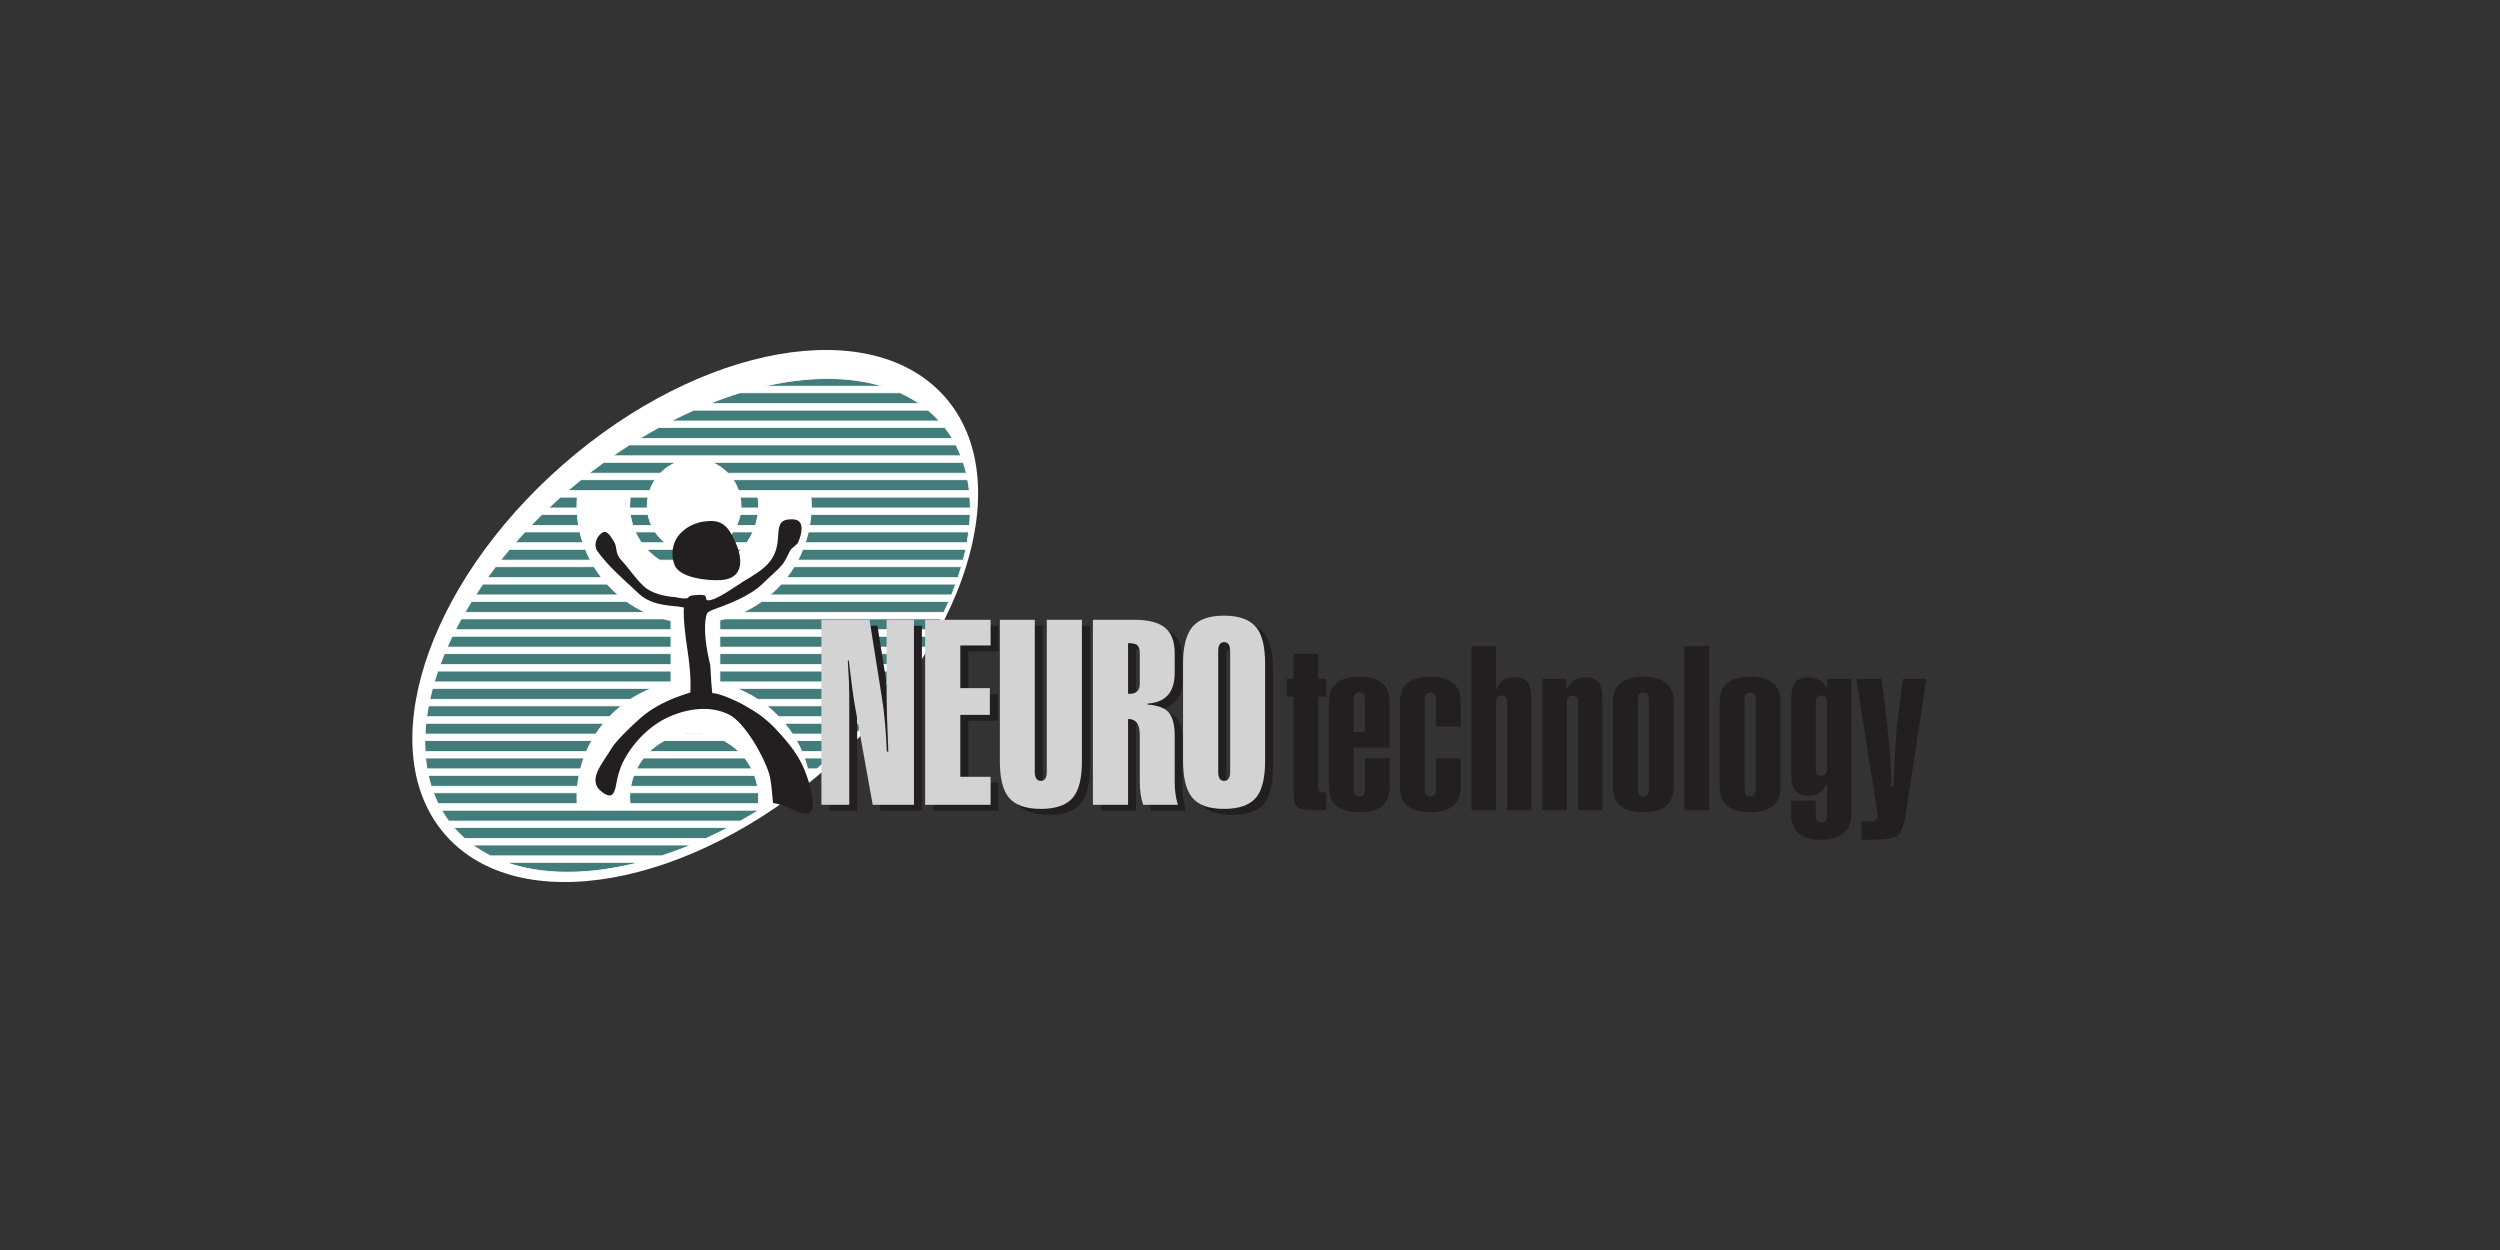 <?xml version="1.0" encoding="UTF-8" standalone="no"?>
<!-- Created with Inkscape (http://www.inkscape.org/) -->
<svg
   xmlns:svg="http://www.w3.org/2000/svg"
   xmlns="http://www.w3.org/2000/svg"
   version="1.0"
   width="354.331"
   height="177.165"
   id="svg2"
   xml:space="preserve"><rect width="100%" height="100%" fill="#333333" stroke="none"/><defs
     id="defs5"><clipPath
       id="clipPath17"><path
         d="M 0,141.732 L 283.465,141.732 L 283.465,0 L 0,0 L 0,141.732 z"
         id="path19" /></clipPath></defs><g
     transform="matrix(1.25,0,0,-1.25,0,177.165)"
     id="g11"><g
       id="g13"><g
         clip-path="url(#clipPath17)"
         id="g15"><g
           transform="translate(93.844,54.739)"
           id="g21"><path
             d="M 0,0 C -15.646,-13.704 -35.056,-17.137 -43.349,-7.666 C -51.643,1.805 -45.679,20.59 -30.031,34.292 C -14.383,47.998 5.026,51.429 13.319,41.959 C 21.613,32.489 15.65,13.704 0,0"
             id="path23"
             style="fill:#ffffff;fill-opacity:1;fill-rule:nonzero;stroke:none" /></g><g
           transform="translate(72.488,43.946)"
           id="g25"><path
             d="M 0,0 C -2.779,-0.718 -5.517,-1.104 -8.137,-1.104 C -10.756,-1.104 -13.087,-0.718 -15.109,0 L 0,0 z M 5.857,1.974 C 4.756,1.518 3.652,1.109 2.551,0.749 L -16.873,0.749 C -17.594,1.109 -18.268,1.518 -18.889,1.974 L 5.857,1.974 z M 10.069,3.945 C 9.24,3.512 8.406,3.103 7.569,2.72 L -19.813,2.72 C -20.246,3.103 -20.65,3.512 -21.022,3.945 L 10.069,3.945 z M 13.541,5.916 C 12.85,5.493 12.152,5.084 11.451,4.692 L -21.617,4.692 C -21.906,5.084 -22.172,5.493 -22.416,5.916 L 13.541,5.916 z M -7.057,6.665 L -22.814,6.665 C -23.008,7.061 -23.182,7.47 -23.338,7.89 L -7.063,7.89 C -7.071,7.708 -7.075,7.526 -7.075,7.344 C -7.075,7.116 -7.068,6.891 -7.057,6.665 M 13.48,6.665 L -1.049,6.665 C -1.07,6.889 -1.082,7.115 -1.082,7.343 C -1.082,7.526 -1.075,7.709 -1.062,7.89 L 13.492,7.89 C 13.506,7.709 13.512,7.526 13.512,7.343 C 13.512,7.115 13.502,6.889 13.48,6.665 M -7.012,8.636 L -23.596,8.636 C -23.72,9.035 -23.826,9.444 -23.918,9.861 L -6.834,9.861 C -6.911,9.459 -6.971,9.051 -7.012,8.636 M 13.397,8.636 L -0.967,8.636 C -0.89,9.059 -0.777,9.469 -0.633,9.861 L 13.064,9.861 C 13.209,9.469 13.322,9.059 13.397,8.636 M -6.666,10.609 L -24.065,10.609 C -24.134,11.01 -24.189,11.417 -24.229,11.834 L -6.291,11.834 C -6.436,11.433 -6.561,11.025 -6.666,10.609 M 12.738,10.609 L -0.307,10.609 C -0.087,11.044 0.174,11.453 0.471,11.834 L 11.961,11.834 C 12.259,11.453 12.52,11.044 12.738,10.609 M 21.587,11.834 C 21.109,11.417 20.625,11.01 20.135,10.609 L 19.098,10.609 C 18.992,11.025 18.867,11.433 18.723,11.834 L 21.587,11.834 z M -5.994,12.582 L -24.283,12.582 C -24.305,12.983 -24.314,13.392 -24.311,13.806 L -5.389,13.806 C -5.611,13.409 -5.813,13.001 -5.994,12.582 M 11.285,12.582 L 1.145,12.582 C 1.645,13.065 2.213,13.479 2.834,13.806 L 9.598,13.806 C 10.219,13.479 10.786,13.065 11.285,12.582 M 23.745,13.806 C 23.313,13.392 22.875,12.983 22.43,12.582 L 18.427,12.582 C 18.246,13.002 18.043,13.409 17.821,13.806 L 23.745,13.806 z M -4.938,14.554 L -24.289,14.554 C -24.27,14.957 -24.238,15.364 -24.195,15.778 L -4.04,15.778 C -4.361,15.388 -4.661,14.979 -4.938,14.554 M 7.341,14.554 L 5.092,14.554 C 5.459,14.611 5.834,14.641 6.215,14.641 C 6.598,14.641 6.975,14.611 7.341,14.554 M 25.71,15.778 C 25.317,15.364 24.917,14.957 24.512,14.554 L 17.37,14.554 C 17.094,14.979 16.793,15.388 16.471,15.778 L 25.71,15.778 z M -3.375,16.525 L -24.105,16.525 C -24.051,16.928 -23.982,17.337 -23.904,17.749 L -2.033,17.749 C -2.508,17.372 -2.957,16.962 -3.375,16.525 M 27.495,17.749 C 27.139,17.337 26.776,16.928 26.406,16.525 L 15.807,16.525 C 15.389,16.962 14.939,17.372 14.465,17.749 L 27.495,17.749 z M -0.992,18.498 L -23.752,18.498 C -23.663,18.901 -23.563,19.31 -23.451,19.721 L 1.387,19.721 C 0.551,19.393 -0.246,18.981 -0.992,18.498 M 29.12,19.721 C 28.797,19.31 28.469,18.901 28.131,18.498 L 13.425,18.498 C 12.679,18.981 11.883,19.393 11.045,19.721 L 29.12,19.721 z M 3.59,20.47 L -23.24,20.47 C -23.119,20.875 -22.988,21.283 -22.847,21.694 L 3.59,21.694 L 3.59,20.47 z M 30.594,21.694 C 30.303,21.283 30.002,20.875 29.697,20.47 L 9.139,20.47 L 9.139,21.694 L 30.594,21.694 z M 3.59,22.442 L -22.58,22.442 C -22.43,22.848 -22.269,23.257 -22.098,23.667 L 3.59,23.667 L 3.59,22.442 z M 31.924,23.667 C 31.661,23.257 31.393,22.848 31.115,22.442 L 9.139,22.442 L 9.139,23.667 L 31.924,23.667 z M 3.59,24.415 L -21.777,24.415 C -21.599,24.82 -21.41,25.229 -21.212,25.639 L 3.59,25.639 L 3.59,24.415 z M 33.115,25.639 C 32.882,25.229 32.641,24.82 32.392,24.415 L 9.139,24.415 L 9.139,25.639 L 33.115,25.639 z M 3.59,26.385 L -20.84,26.385 C -20.756,26.549 -20.674,26.713 -20.587,26.877 C -20.459,27.124 -20.325,27.368 -20.191,27.611 L 2.74,27.611 C 3.02,27.535 3.303,27.466 3.59,27.409 L 3.59,26.385 z M 34.174,27.611 C 34.053,27.368 33.928,27.124 33.799,26.877 C 33.711,26.713 33.621,26.549 33.532,26.385 L 9.139,26.385 L 9.139,27.473 C 9.324,27.514 9.508,27.561 9.691,27.611 L 34.174,27.611 z M 0.688,28.358 L -19.768,28.358 C -19.531,28.768 -19.286,29.176 -19.033,29.583 L -1.434,29.583 C -0.769,29.112 -0.059,28.702 0.688,28.358 M 35.095,29.583 C 34.919,29.176 34.734,28.768 34.539,28.358 L 11.746,28.358 C 12.492,28.702 13.201,29.112 13.865,29.583 L 35.095,29.583 z M -2.395,30.331 L -18.561,30.331 C -18.294,30.741 -18.021,31.149 -17.74,31.555 L -3.654,31.555 C -3.262,31.12 -2.84,30.711 -2.395,30.331 M 35.878,31.555 C 35.731,31.149 35.575,30.741 35.408,30.331 L 14.826,30.331 C 15.273,30.71 15.693,31.12 16.085,31.555 L 35.878,31.555 z M 3.874,33.527 L 8.559,33.527 C 7.822,33.276 7.034,33.139 6.215,33.139 C 5.396,33.139 4.609,33.276 3.874,33.527 M -4.279,32.303 L -17.213,32.303 C -16.917,32.714 -16.613,33.122 -16.304,33.527 L -5.127,33.527 C -4.867,33.103 -4.584,32.694 -4.279,32.303 M 36.52,33.527 C 36.403,33.122 36.277,32.714 36.139,32.303 L 16.713,32.303 C 17.018,32.694 17.299,33.103 17.559,33.527 L 36.52,33.527 z M -5.553,34.275 L -15.721,34.275 C -15.393,34.686 -15.06,35.094 -14.719,35.499 L -6.119,35.499 C -5.951,35.081 -5.762,34.671 -5.553,34.275 M 10.117,34.275 L 2.316,34.275 C 1.775,34.618 1.283,35.031 0.852,35.499 L 4.231,35.499 C 4.846,35.25 5.514,35.114 6.215,35.114 C 6.916,35.114 7.587,35.25 8.201,35.499 L 11.58,35.499 C 11.148,35.031 10.657,34.618 10.117,34.275 M 37.014,35.499 C 36.928,35.094 36.832,34.686 36.725,34.275 L 17.984,34.275 C 18.193,34.671 18.383,35.081 18.551,35.499 L 37.014,35.499 z M -6.395,36.247 L -14.076,36.247 C -13.717,36.661 -13.35,37.068 -12.975,37.471 L -6.739,37.471 C -6.644,37.055 -6.528,36.647 -6.395,36.247 M 2.939,36.247 L 0.248,36.247 C -0.021,36.629 -0.256,37.04 -0.449,37.471 L 1.799,37.471 C 2.113,37.006 2.499,36.593 2.939,36.247 M 12.185,36.247 L 9.494,36.247 C 9.936,36.593 10.318,37.006 10.633,37.471 L 12.881,37.471 C 12.688,37.04 12.454,36.629 12.185,36.247 M 37.348,37.471 C 37.297,37.068 37.233,36.661 37.16,36.247 L 18.826,36.247 C 18.96,36.647 19.075,37.056 19.17,37.471 L 37.348,37.471 z M -6.889,38.219 L -12.271,38.219 C -11.873,38.631 -11.47,39.041 -11.06,39.443 L -7.037,39.443 C -7.006,39.03 -6.956,38.622 -6.889,38.219 M 1.379,38.219 L -0.734,38.219 C -0.861,38.614 -0.955,39.022 -1.014,39.443 L 0.986,39.443 C 1.068,39.015 1.201,38.604 1.379,38.219 M 13.166,38.219 L 11.053,38.219 C 11.23,38.604 11.364,39.015 11.445,39.443 L 13.445,39.443 C 13.387,39.022 13.293,38.614 13.166,38.219 M 37.51,39.443 C 37.496,39.041 37.469,38.631 37.432,38.219 L 19.319,38.219 C 19.388,38.621 19.438,39.03 19.469,39.443 L 37.51,39.443 z M -7.072,40.191 L -10.285,40.191 C -9.848,40.606 -9.403,41.014 -8.953,41.415 L -7.038,41.415 C -7.063,41.092 -7.075,40.764 -7.075,40.435 C -7.075,40.354 -7.073,40.272 -7.072,40.191 M 0.898,40.191 L -1.078,40.191 C -1.08,40.272 -1.082,40.354 -1.082,40.436 C -1.082,40.767 -1.059,41.094 -1.015,41.415 L 0.984,41.415 C 0.925,41.098 0.893,40.77 0.893,40.436 C 0.893,40.354 0.896,40.272 0.898,40.191 M 13.508,40.191 L 11.532,40.191 C 11.535,40.272 11.538,40.354 11.538,40.436 C 11.538,40.77 11.507,41.098 11.447,41.415 L 13.446,41.415 C 13.49,41.094 13.512,40.767 13.512,40.436 C 13.512,40.354 13.512,40.272 13.508,40.191 M 37.482,41.415 C 37.509,41.014 37.523,40.606 37.525,40.191 L 19.503,40.191 C 19.504,40.272 19.506,40.354 19.506,40.435 C 19.506,40.764 19.493,41.092 19.469,41.415 L 37.482,41.415 z M 1.182,42.163 L -8.098,42.163 C -7.613,42.58 -7.123,42.987 -6.627,43.387 L 1.789,43.387 C 1.537,43.01 1.332,42.6 1.182,42.163 M 37.233,43.387 C 37.309,42.987 37.369,42.58 37.414,42.163 L 11.252,42.163 C 11.101,42.6 10.895,43.01 10.643,43.387 L 37.233,43.387 z M 2.395,44.135 L -5.684,44.135 C -5.143,44.553 -4.596,44.961 -4.043,45.36 L 4.195,45.36 C 3.514,45.078 2.9,44.658 2.395,44.135 M 36.729,45.36 C 36.861,44.961 36.978,44.553 37.078,44.135 L 10.037,44.135 C 9.531,44.658 8.92,45.078 8.237,45.36 L 36.729,45.36 z M 35.904,47.333 C 36.107,46.936 36.293,46.528 36.459,46.108 L -2.986,46.108 C -2.376,46.528 -1.76,46.936 -1.14,47.333 L 35.904,47.333 z M 34.652,49.304 C 34.954,48.914 35.232,48.504 35.488,48.08 L 0.063,48.08 C 0.768,48.504 1.477,48.914 2.189,49.304 L 34.652,49.304 z M 32.747,51.276 C 33.204,50.895 33.633,50.487 34.025,50.051 L 3.604,50.051 C 4.455,50.487 5.313,50.895 6.172,51.276 L 32.747,51.276 z M 29.582,53.249 C 30.363,52.893 31.09,52.485 31.76,52.024 L 7.947,52.024 C 9.104,52.485 10.262,52.893 11.416,53.249 L 29.582,53.249 z M 21.349,54.86 C 23.66,54.86 25.748,54.56 27.596,53.997 L 14.19,53.997 C 16.633,54.56 19.036,54.86 21.349,54.86"
             id="path27"
             style="fill:#437d7b;fill-opacity:1;fill-rule:evenodd;stroke:none" /></g><g
           transform="translate(72.488,43.946)"
           id="g29"><path
             d="M 0,0 C -2.779,-0.718 -5.517,-1.104 -8.137,-1.104 C -10.756,-1.104 -13.087,-0.718 -15.109,0 L 0,0 z M 5.857,1.974 C 4.756,1.518 3.652,1.109 2.551,0.749 L -16.873,0.749 C -17.594,1.109 -18.268,1.518 -18.889,1.974 L 5.857,1.974 z M 10.069,3.945 C 9.24,3.512 8.406,3.103 7.569,2.72 L -19.813,2.72 C -20.246,3.103 -20.65,3.512 -21.022,3.945 L 10.069,3.945 z M 13.541,5.916 C 12.85,5.493 12.152,5.084 11.451,4.692 L -21.617,4.692 C -21.906,5.084 -22.172,5.493 -22.416,5.916 L 13.541,5.916 z M -7.057,6.665 L -22.814,6.665 C -23.008,7.061 -23.182,7.47 -23.338,7.89 L -7.063,7.89 C -7.071,7.708 -7.075,7.526 -7.075,7.344 C -7.075,7.116 -7.068,6.891 -7.057,6.665 z M 13.48,6.665 L -1.049,6.665 C -1.07,6.889 -1.082,7.115 -1.082,7.343 C -1.082,7.526 -1.075,7.709 -1.062,7.89 L 13.492,7.89 C 13.506,7.709 13.512,7.526 13.512,7.343 C 13.512,7.115 13.502,6.889 13.48,6.665 z M -7.012,8.636 L -23.596,8.636 C -23.72,9.035 -23.826,9.444 -23.918,9.861 L -6.834,9.861 C -6.911,9.459 -6.971,9.051 -7.012,8.636 z M 13.397,8.636 L -0.967,8.636 C -0.89,9.059 -0.777,9.469 -0.633,9.861 L 13.064,9.861 C 13.209,9.469 13.322,9.059 13.397,8.636 z M -6.666,10.609 L -24.065,10.609 C -24.134,11.01 -24.189,11.417 -24.229,11.834 L -6.291,11.834 C -6.436,11.433 -6.561,11.025 -6.666,10.609 z M 12.738,10.609 L -0.307,10.609 C -0.087,11.044 0.174,11.453 0.471,11.834 L 11.961,11.834 C 12.259,11.453 12.52,11.044 12.738,10.609 z M 21.587,11.834 C 21.109,11.417 20.625,11.01 20.135,10.609 L 19.098,10.609 C 18.992,11.025 18.867,11.433 18.723,11.834 L 21.587,11.834 z M -5.994,12.582 L -24.283,12.582 C -24.305,12.983 -24.314,13.392 -24.311,13.806 L -5.389,13.806 C -5.611,13.409 -5.813,13.001 -5.994,12.582 z M 11.285,12.582 L 1.145,12.582 C 1.645,13.065 2.213,13.479 2.834,13.806 L 9.598,13.806 C 10.219,13.479 10.786,13.065 11.285,12.582 z M 23.745,13.806 C 23.313,13.392 22.875,12.983 22.43,12.582 L 18.427,12.582 C 18.246,13.002 18.043,13.409 17.821,13.806 L 23.745,13.806 z M -4.938,14.554 L -24.289,14.554 C -24.27,14.957 -24.238,15.364 -24.195,15.778 L -4.04,15.778 C -4.361,15.388 -4.661,14.979 -4.938,14.554 z M 7.341,14.554 L 5.092,14.554 C 5.459,14.611 5.834,14.641 6.215,14.641 C 6.598,14.641 6.975,14.611 7.341,14.554 z M 25.71,15.778 C 25.317,15.364 24.917,14.957 24.512,14.554 L 17.37,14.554 C 17.094,14.979 16.793,15.388 16.471,15.778 L 25.71,15.778 z M -3.375,16.525 L -24.105,16.525 C -24.051,16.928 -23.982,17.337 -23.904,17.749 L -2.033,17.749 C -2.508,17.372 -2.957,16.962 -3.375,16.525 z M 27.495,17.749 C 27.139,17.337 26.776,16.928 26.406,16.525 L 15.807,16.525 C 15.389,16.962 14.939,17.372 14.465,17.749 L 27.495,17.749 z M -0.992,18.498 L -23.752,18.498 C -23.663,18.901 -23.563,19.31 -23.451,19.721 L 1.387,19.721 C 0.551,19.393 -0.246,18.981 -0.992,18.498 z M 29.12,19.721 C 28.797,19.31 28.469,18.901 28.131,18.498 L 13.425,18.498 C 12.679,18.981 11.883,19.393 11.045,19.721 L 29.12,19.721 z M 3.59,20.47 L -23.24,20.47 C -23.119,20.875 -22.988,21.283 -22.847,21.694 L 3.59,21.694 L 3.59,20.47 z M 30.594,21.694 C 30.303,21.283 30.002,20.875 29.697,20.47 L 9.139,20.47 L 9.139,21.694 L 30.594,21.694 z M 3.59,22.442 L -22.58,22.442 C -22.43,22.848 -22.269,23.257 -22.098,23.667 L 3.59,23.667 L 3.59,22.442 z M 31.924,23.667 C 31.661,23.257 31.393,22.848 31.115,22.442 L 9.139,22.442 L 9.139,23.667 L 31.924,23.667 z M 3.59,24.415 L -21.777,24.415 C -21.599,24.82 -21.41,25.229 -21.212,25.639 L 3.59,25.639 L 3.59,24.415 z M 33.115,25.639 C 32.882,25.229 32.641,24.82 32.392,24.415 L 9.139,24.415 L 9.139,25.639 L 33.115,25.639 z M 3.59,26.385 L -20.84,26.385 C -20.756,26.549 -20.674,26.713 -20.587,26.877 C -20.459,27.124 -20.325,27.368 -20.191,27.611 L 2.74,27.611 C 3.02,27.535 3.303,27.466 3.59,27.409 L 3.59,26.385 z M 34.174,27.611 C 34.053,27.368 33.928,27.124 33.799,26.877 C 33.711,26.713 33.621,26.549 33.532,26.385 L 9.139,26.385 L 9.139,27.473 C 9.324,27.514 9.508,27.561 9.691,27.611 L 34.174,27.611 z M 0.688,28.358 L -19.768,28.358 C -19.531,28.768 -19.286,29.176 -19.033,29.583 L -1.434,29.583 C -0.769,29.112 -0.059,28.702 0.688,28.358 z M 35.095,29.583 C 34.919,29.176 34.734,28.768 34.539,28.358 L 11.746,28.358 C 12.492,28.702 13.201,29.112 13.865,29.583 L 35.095,29.583 z M -2.395,30.331 L -18.561,30.331 C -18.294,30.741 -18.021,31.149 -17.74,31.555 L -3.654,31.555 C -3.262,31.12 -2.84,30.711 -2.395,30.331 z M 35.878,31.555 C 35.731,31.149 35.575,30.741 35.408,30.331 L 14.826,30.331 C 15.273,30.71 15.693,31.12 16.085,31.555 L 35.878,31.555 z M 3.874,33.527 L 8.559,33.527 C 7.822,33.276 7.034,33.139 6.215,33.139 C 5.396,33.139 4.609,33.276 3.874,33.527 z M -4.279,32.303 L -17.213,32.303 C -16.917,32.714 -16.613,33.122 -16.304,33.527 L -5.127,33.527 C -4.867,33.103 -4.584,32.694 -4.279,32.303 z M 36.52,33.527 C 36.403,33.122 36.277,32.714 36.139,32.303 L 16.713,32.303 C 17.018,32.694 17.299,33.103 17.559,33.527 L 36.52,33.527 z M -5.553,34.275 L -15.721,34.275 C -15.393,34.686 -15.06,35.094 -14.719,35.499 L -6.119,35.499 C -5.951,35.081 -5.762,34.671 -5.553,34.275 z M 10.117,34.275 L 2.316,34.275 C 1.775,34.618 1.283,35.031 0.852,35.499 L 4.231,35.499 C 4.846,35.25 5.514,35.114 6.215,35.114 C 6.916,35.114 7.587,35.25 8.201,35.499 L 11.58,35.499 C 11.148,35.031 10.657,34.618 10.117,34.275 z M 37.014,35.499 C 36.928,35.094 36.832,34.686 36.725,34.275 L 17.984,34.275 C 18.193,34.671 18.383,35.081 18.551,35.499 L 37.014,35.499 z M -6.395,36.247 L -14.076,36.247 C -13.717,36.661 -13.35,37.068 -12.975,37.471 L -6.739,37.471 C -6.644,37.055 -6.528,36.647 -6.395,36.247 z M 2.939,36.247 L 0.248,36.247 C -0.021,36.629 -0.256,37.04 -0.449,37.471 L 1.799,37.471 C 2.113,37.006 2.499,36.593 2.939,36.247 z M 12.185,36.247 L 9.494,36.247 C 9.936,36.593 10.318,37.006 10.633,37.471 L 12.881,37.471 C 12.688,37.04 12.454,36.629 12.185,36.247 z M 37.348,37.471 C 37.297,37.068 37.233,36.661 37.16,36.247 L 18.826,36.247 C 18.96,36.647 19.075,37.056 19.17,37.471 L 37.348,37.471 z M -6.889,38.219 L -12.271,38.219 C -11.873,38.631 -11.47,39.041 -11.06,39.443 L -7.037,39.443 C -7.006,39.03 -6.956,38.622 -6.889,38.219 z M 1.379,38.219 L -0.734,38.219 C -0.861,38.614 -0.955,39.022 -1.014,39.443 L 0.986,39.443 C 1.068,39.015 1.201,38.604 1.379,38.219 z M 13.166,38.219 L 11.053,38.219 C 11.23,38.604 11.364,39.015 11.445,39.443 L 13.445,39.443 C 13.387,39.022 13.293,38.614 13.166,38.219 z M 37.51,39.443 C 37.496,39.041 37.469,38.631 37.432,38.219 L 19.319,38.219 C 19.388,38.621 19.438,39.03 19.469,39.443 L 37.51,39.443 z M -7.072,40.191 L -10.285,40.191 C -9.848,40.606 -9.403,41.014 -8.953,41.415 L -7.038,41.415 C -7.063,41.092 -7.075,40.764 -7.075,40.435 C -7.075,40.354 -7.073,40.272 -7.072,40.191 z M 0.898,40.191 L -1.078,40.191 C -1.08,40.272 -1.082,40.354 -1.082,40.436 C -1.082,40.767 -1.059,41.094 -1.015,41.415 L 0.984,41.415 C 0.925,41.098 0.893,40.77 0.893,40.436 C 0.893,40.354 0.896,40.272 0.898,40.191 z M 13.508,40.191 L 11.532,40.191 C 11.535,40.272 11.538,40.354 11.538,40.436 C 11.538,40.77 11.507,41.098 11.447,41.415 L 13.446,41.415 C 13.49,41.094 13.512,40.767 13.512,40.436 C 13.512,40.354 13.512,40.272 13.508,40.191 z M 37.482,41.415 C 37.509,41.014 37.523,40.606 37.525,40.191 L 19.503,40.191 C 19.504,40.272 19.506,40.354 19.506,40.435 C 19.506,40.764 19.493,41.092 19.469,41.415 L 37.482,41.415 z M 1.182,42.163 L -8.098,42.163 C -7.613,42.58 -7.123,42.987 -6.627,43.387 L 1.789,43.387 C 1.537,43.01 1.332,42.6 1.182,42.163 z M 37.233,43.387 C 37.309,42.987 37.369,42.58 37.414,42.163 L 11.252,42.163 C 11.101,42.6 10.895,43.01 10.643,43.387 L 37.233,43.387 z M 2.395,44.135 L -5.684,44.135 C -5.143,44.553 -4.596,44.961 -4.043,45.36 L 4.195,45.36 C 3.514,45.078 2.9,44.658 2.395,44.135 z M 36.729,45.36 C 36.861,44.961 36.978,44.553 37.078,44.135 L 10.037,44.135 C 9.531,44.658 8.92,45.078 8.237,45.36 L 36.729,45.36 z M 35.904,47.333 C 36.107,46.936 36.293,46.528 36.459,46.108 L -2.986,46.108 C -2.376,46.528 -1.76,46.936 -1.14,47.333 L 35.904,47.333 z M 34.652,49.304 C 34.954,48.914 35.232,48.504 35.488,48.08 L 0.063,48.08 C 0.768,48.504 1.477,48.914 2.189,49.304 L 34.652,49.304 z M 32.747,51.276 C 33.204,50.895 33.633,50.487 34.025,50.051 L 3.604,50.051 C 4.455,50.487 5.313,50.895 6.172,51.276 L 32.747,51.276 z M 29.582,53.249 C 30.363,52.893 31.09,52.485 31.76,52.024 L 7.947,52.024 C 9.104,52.485 10.262,52.893 11.416,53.249 L 29.582,53.249 z M 21.349,54.86 C 23.66,54.86 25.748,54.56 27.596,53.997 L 14.19,53.997 C 16.633,54.56 19.036,54.86 21.349,54.86 z"
             id="path31"
             style="fill:none;stroke:#ffffff;stroke-width:0.085;stroke-linecap:butt;stroke-linejoin:miter;stroke-miterlimit:2.613;stroke-dasharray:none;stroke-opacity:1" /></g><g
           transform="translate(135.041,65.831)"
           id="g33"><path
             d="M 0,0 C 0,1.903 0.35,3.282 1.052,4.137 C 1.753,4.991 2.953,5.418 4.65,5.418 C 6.367,5.418 7.585,4.972 8.304,4.079 C 8.97,3.263 9.302,1.903 9.302,0 L 9.302,-11.072 C 9.302,-12.976 8.97,-14.346 8.304,-15.181 C 7.585,-16.056 6.367,-16.491 4.65,-16.491 C 2.935,-16.491 1.73,-16.065 1.038,-15.209 C 0.346,-14.354 0,-12.976 0,-11.072 L 0,0 z M 3.986,1.398 L 3.986,-12.296 C 3.986,-12.976 4.208,-13.316 4.65,-13.316 C 5.113,-13.316 5.343,-12.976 5.343,-12.296 L 5.343,1.398 C 5.343,2.079 5.113,2.419 4.65,2.419 C 4.208,2.419 3.986,2.079 3.986,1.398 M -4.905,-2.244 L -4.905,1.106 C -4.905,1.554 -4.988,1.864 -5.154,2.04 C -5.32,2.214 -5.681,2.302 -6.234,2.302 L -6.234,-3.438 L -6.014,-3.438 C -5.274,-3.438 -4.905,-3.041 -4.905,-2.244 M -10.222,-16.026 L -10.222,4.952 L -5.57,4.952 C -3.945,4.952 -2.77,4.651 -2.039,4.049 C -1.311,3.448 -0.947,2.485 -0.947,1.165 L -0.947,-1.049 C -0.947,-3.264 -1.971,-4.429 -4.02,-4.546 L -4.02,-4.663 C -2.875,-4.74 -2.076,-5.041 -1.625,-5.565 C -1.172,-6.09 -0.947,-6.964 -0.947,-8.188 L -0.947,-13.52 C -0.947,-14.394 -0.826,-15.229 -0.586,-16.026 L -4.518,-16.026 C -4.776,-15.307 -4.905,-14.433 -4.905,-13.404 L -4.905,-8.071 C -4.905,-6.887 -5.349,-6.294 -6.234,-6.294 L -6.234,-16.026 L -10.222,-16.026 z M -11.467,4.952 L -11.467,-11.102 C -11.467,-13.005 -11.8,-14.364 -12.464,-15.181 C -13.184,-16.056 -14.402,-16.491 -16.119,-16.491 C -17.835,-16.491 -19.053,-16.056 -19.773,-15.181 C -20.438,-14.364 -20.77,-13.005 -20.77,-11.102 L -20.77,4.952 L -16.811,4.952 L -16.811,-12.296 C -16.811,-12.976 -16.58,-13.316 -16.119,-13.316 C -15.676,-13.316 -15.453,-12.976 -15.453,-12.296 L -15.453,4.952 L -11.467,4.952 z M -29.242,-16.026 L -29.242,4.952 L -21.822,4.952 L -21.822,2.04 L -25.255,2.04 L -25.255,-2.798 L -21.904,-2.798 L -21.904,-5.828 L -25.255,-5.828 L -25.255,-12.85 L -21.822,-12.85 L -21.822,-16.026 L -29.242,-16.026 z M -41.004,-16.026 L -41.004,4.952 L -35.549,4.952 L -34.137,-3.934 C -33.879,-5.526 -33.695,-7.548 -33.584,-9.994 L -33.418,-9.994 C -33.547,-6.905 -33.611,-4.818 -33.611,-3.729 L -33.611,4.952 L -30.511,4.952 L -30.511,-16.026 L -35.189,-16.026 L -37.238,-4.635 C -37.386,-3.798 -37.607,-2.138 -37.902,0.35 L -38.014,0.35 C -37.902,-1.399 -37.848,-2.701 -37.848,-3.555 L -37.848,-16.026 L -41.004,-16.026 z"
             id="path35"
             style="fill:#231f20;fill-opacity:1;fill-rule:nonzero;stroke:none" /></g><g
           transform="translate(68.17,81.255)"
           id="g37"><path
             d="M 0,0 C -0.563,-0.431 -0.895,-1.387 -0.422,-2.039 C 0.85,-3.799 2.607,-5.274 4.227,-6.803 C 5.253,-7.771 6.551,-8.094 8.132,-8.234 C 8.588,-8.275 8.91,-8.305 9.371,-8.408 C 9.289,-9.688 9.562,-11.782 9.717,-12.788 C 9.988,-14.571 10.204,-16.326 10.102,-18.046 C 7.619,-18.783 6.037,-19.709 5.068,-20.436 C 4.084,-21.174 1.656,-23.531 1.213,-24.303 C 0.213,-26.049 -1.73,-27.962 0.106,-29.338 C 1.397,-30.305 1.553,-29.264 1.777,-28.038 C 1.912,-27.301 2.195,-26.5 2.426,-26.022 C 3.42,-23.972 5.316,-21.881 7.617,-20.833 C 8.889,-20.253 10.279,-19.902 11.619,-19.902 C 12.629,-19.902 13.613,-20.101 14.494,-20.549 C 16.324,-21.48 18.461,-25.354 19.025,-27.209 C 19.317,-28.17 19.358,-29.521 19.481,-30.569 C 20.911,-30.785 21.787,-31.487 22.811,-31.745 C 24.578,-32.19 23.909,-29.592 23.705,-28.807 C 22.951,-25.913 21.846,-24.437 20.085,-22.5 C 18.652,-20.925 17.595,-20.262 16.021,-19.379 C 15.38,-19.021 13.385,-18.108 12.592,-18.108 C 12.447,-16.931 12.397,-15.06 12.359,-14.908 C 11.93,-13.163 11.498,-10.648 11.979,-9.107 C 12.041,-8.904 12.531,-8.712 12.748,-8.632 C 14.201,-8.098 16.864,-7.148 18.342,-5.668 C 19.231,-4.775 19.873,-4.35 20.627,-3.419 C 20.887,-3.097 21.236,-2.26 21.453,-1.898 C 21.622,-1.619 22.196,-1.32 22.332,-1.01 C 22.821,0.117 23.05,1.539 21.754,1.59 C 20.119,1.655 20.139,0.877 20.035,-0.607 C 19.855,-3.195 18.431,-4.07 16.078,-5.48 C 15.219,-5.994 13.027,-7.645 12.082,-7.593 C 11.864,-7.581 11.908,-7.33 11.828,-7.123 C 11.755,-6.936 11.01,-6.938 10.242,-7.049 C 9.934,-7.092 9.876,-7.348 9.693,-7.367 C 9.143,-7.424 8.544,-7.24 8.371,-7.228 C 7.366,-7.16 5.728,-6.864 4.807,-5.982 C 3.758,-4.979 3.141,-3.954 2.321,-3.09 C 1.488,-2.213 1.895,-1.652 1.434,-0.909 C 0.879,-0.012 0.555,0.425 0,0 M 11.191,1.263 C 10.267,0.975 9.797,0.766 9.094,0.111 C 8.15,-0.762 7.803,-2.242 8.311,-3.574 C 8.88,-5.065 12.092,-5.381 13.525,-5.301 C 16.315,-5.145 15.982,-2.737 15.247,-1.064 C 14.287,1.117 13.488,1.716 11.191,1.263"
             id="path39"
             style="fill:#231f20;fill-opacity:1;fill-rule:evenodd;stroke:none" /></g><g
           transform="translate(134.141,66.505)"
           id="g41"><path
             d="M 0,0 C 0,1.904 0.352,3.284 1.053,4.137 C 1.754,4.993 2.953,5.42 4.651,5.42 C 6.367,5.42 7.585,4.973 8.306,4.08 C 8.97,3.264 9.302,1.904 9.302,0 L 9.302,-11.072 C 9.302,-12.975 8.97,-14.344 8.306,-15.179 C 7.585,-16.054 6.367,-16.49 4.651,-16.49 C 2.936,-16.49 1.73,-16.063 1.039,-15.208 C 0.346,-14.354 0,-12.975 0,-11.072 L 0,0 z M 3.986,1.399 L 3.986,-12.295 C 3.986,-12.975 4.209,-13.314 4.651,-13.314 C 5.113,-13.314 5.344,-12.975 5.344,-12.295 L 5.344,1.399 C 5.344,2.079 5.113,2.419 4.651,2.419 C 4.209,2.419 3.986,2.079 3.986,1.399 M -4.904,-2.242 L -4.904,1.108 C -4.904,1.556 -4.988,1.866 -5.154,2.04 C -5.32,2.216 -5.68,2.303 -6.234,2.303 L -6.234,-3.438 L -6.013,-3.438 C -5.273,-3.438 -4.904,-3.039 -4.904,-2.242 M -10.221,-16.024 L -10.221,4.954 L -5.57,4.954 C -3.945,4.954 -2.768,4.653 -2.039,4.051 C -1.311,3.448 -0.946,2.487 -0.946,1.167 L -0.946,-1.048 C -0.946,-3.263 -1.971,-4.428 -4.02,-4.545 L -4.02,-4.661 C -2.875,-4.738 -2.076,-5.04 -1.624,-5.565 C -1.172,-6.089 -0.946,-6.963 -0.946,-8.188 L -0.946,-13.519 C -0.946,-14.393 -0.826,-15.228 -0.586,-16.024 L -4.518,-16.024 C -4.775,-15.306 -4.904,-14.432 -4.904,-13.402 L -4.904,-8.069 C -4.904,-6.885 -5.348,-6.293 -6.234,-6.293 L -6.234,-16.024 L -10.221,-16.024 z M -11.467,4.954 L -11.467,-11.101 C -11.467,-13.004 -11.799,-14.363 -12.463,-15.179 C -13.184,-16.054 -14.401,-16.49 -16.118,-16.49 C -17.834,-16.49 -19.053,-16.054 -19.773,-15.179 C -20.438,-14.363 -20.77,-13.004 -20.77,-11.101 L -20.77,4.954 L -16.811,4.954 L -16.811,-12.295 C -16.811,-12.975 -16.579,-13.314 -16.118,-13.314 C -15.676,-13.314 -15.453,-12.975 -15.453,-12.295 L -15.453,4.954 L -11.467,4.954 z M -29.241,-16.024 L -29.241,4.954 L -21.821,4.954 L -21.821,2.04 L -25.254,2.04 L -25.254,-2.797 L -21.904,-2.797 L -21.904,-5.827 L -25.254,-5.827 L -25.254,-12.849 L -21.821,-12.849 L -21.821,-16.024 L -29.241,-16.024 z M -41.004,-16.024 L -41.004,4.954 L -35.549,4.954 L -34.137,-3.933 C -33.879,-5.526 -33.693,-7.546 -33.584,-9.993 L -33.417,-9.993 C -33.547,-6.904 -33.611,-4.816 -33.611,-3.729 L -33.611,4.954 L -30.51,4.954 L -30.51,-16.024 L -35.189,-16.024 L -37.238,-4.632 C -37.386,-3.797 -37.607,-2.136 -37.902,0.35 L -38.014,0.35 C -37.902,-1.397 -37.848,-2.7 -37.848,-3.554 L -37.848,-16.024 L -41.004,-16.024 z"
             id="path43"
             style="fill:#d3d3d3;fill-opacity:1;fill-rule:nonzero;stroke:none" /></g><g
           transform="translate(150.385,49.867)"
           id="g45"><path
             d="M 0,0 L -1.528,0 C -2.387,0 -2.964,0.106 -3.262,0.316 C -3.559,0.526 -3.707,1.022 -3.707,1.806 L -3.707,12.869 L -4.485,12.869 L -4.485,14.888 L -3.707,14.888 L -3.707,17.726 L -0.92,17.726 L -0.92,14.888 L 0,14.888 L 0,12.869 L -0.92,12.869 L -0.92,2.662 C -0.92,2.437 -0.88,2.272 -0.8,2.171 C -0.72,2.069 -0.585,2.02 -0.396,2.02 L 0,2.02 L 0,0 z"
             id="path47"
             style="fill:#231f20;fill-opacity:1;fill-rule:nonzero;stroke:none" /></g><g
           transform="translate(154.77,58.725)"
           id="g49"><path
             d="M 0,0 L 0,3.646 C 0,3.94 -0.05,4.152 -0.148,4.283 C -0.248,4.413 -0.41,4.479 -0.637,4.479 C -0.863,4.479 -1.025,4.415 -1.125,4.289 C -1.224,4.163 -1.273,3.948 -1.273,3.646 L -1.273,0 L 0,0 z M -1.273,-6.46 C -1.273,-6.754 -1.224,-6.968 -1.125,-7.103 C -1.025,-7.237 -0.863,-7.305 -0.637,-7.305 C -0.42,-7.305 -0.26,-7.239 -0.156,-7.109 C -0.052,-6.979 0,-6.763 0,-6.46 L 0,-2.965 L 2.801,-2.965 L 2.801,-6.221 C 2.801,-7.179 2.514,-7.896 1.938,-8.37 C 1.362,-8.848 0.504,-9.084 -0.637,-9.084 C -1.788,-9.084 -2.65,-8.848 -3.226,-8.37 C -3.802,-7.896 -4.089,-7.179 -4.089,-6.221 L -4.089,3.394 C -4.089,4.353 -3.802,5.072 -3.226,5.558 C -2.65,6.04 -1.788,6.282 -0.637,6.282 C 0.504,6.282 1.362,6.04 1.938,5.558 C 2.514,5.072 2.801,4.353 2.801,3.394 L 2.801,-1.778 L -1.273,-1.778 L -1.273,-6.46 z"
             id="path51"
             style="fill:#231f20;fill-opacity:1;fill-rule:nonzero;stroke:none" /></g><g
           transform="translate(165.621,52.504)"
           id="g53"><path
             d="M 0,0 C 0,-0.958 -0.287,-1.675 -0.862,-2.149 C -1.438,-2.627 -2.297,-2.863 -3.438,-2.863 C -4.589,-2.863 -5.451,-2.627 -6.026,-2.149 C -6.603,-1.675 -6.89,-0.958 -6.89,0 L -6.89,9.614 C -6.89,10.573 -6.603,11.293 -6.026,11.778 C -5.451,12.261 -4.589,12.503 -3.438,12.503 C -2.297,12.503 -1.438,12.261 -0.862,11.778 C -0.287,11.293 0,10.573 0,9.614 L 0,6.852 L -2.801,6.852 L -2.801,9.866 C -2.801,10.161 -2.851,10.373 -2.949,10.504 C -3.049,10.634 -3.211,10.699 -3.438,10.699 C -3.664,10.699 -3.826,10.636 -3.926,10.51 C -4.024,10.384 -4.074,10.169 -4.074,9.866 L -4.074,-0.239 C -4.074,-0.533 -4.024,-0.747 -3.926,-0.882 C -3.826,-1.017 -3.664,-1.084 -3.438,-1.084 C -3.221,-1.084 -3.061,-1.019 -2.957,-0.889 C -2.853,-0.759 -2.801,-0.542 -2.801,-0.239 L -2.801,3.256 L 0,3.256 L 0,0 z"
             id="path55"
             style="fill:#231f20;fill-opacity:1;fill-rule:nonzero;stroke:none" /></g><g
           transform="translate(166.839,49.867)"
           id="g57"><path
             d="M 0,0 L 0,18.609 L 2.787,18.609 L 2.787,13.753 L 2.844,13.753 C 3.032,14.198 3.292,14.528 3.622,14.743 C 3.952,14.957 4.357,15.064 4.839,15.064 C 5.556,15.064 6.063,14.877 6.359,14.503 C 6.656,14.127 6.805,13.445 6.805,12.452 L 6.805,0 L 4.061,0 L 4.061,12.149 C 4.061,12.452 4.009,12.669 3.904,12.8 C 3.801,12.931 3.641,12.995 3.424,12.995 C 3.197,12.995 3.034,12.928 2.936,12.794 C 2.837,12.659 2.787,12.444 2.787,12.149 L 2.787,0 L 0,0 z"
             id="path59"
             style="fill:#231f20;fill-opacity:1;fill-rule:nonzero;stroke:none" /></g><g
           transform="translate(174.889,49.867)"
           id="g61"><path
             d="M 0,0 L 0,14.888 L 2.73,14.888 L 2.73,13.753 L 2.787,13.753 C 3.014,14.206 3.294,14.538 3.629,14.749 C 3.964,14.959 4.367,15.064 4.839,15.064 C 5.556,15.064 6.063,14.877 6.359,14.503 C 6.656,14.127 6.805,13.445 6.805,12.452 L 6.805,0 L 4.061,0 L 4.061,12.149 C 4.061,12.452 4.009,12.669 3.904,12.8 C 3.801,12.931 3.641,12.995 3.424,12.995 C 3.197,12.995 3.034,12.928 2.936,12.794 C 2.837,12.659 2.787,12.444 2.787,12.149 L 2.787,0 L 0,0 z"
             id="path63"
             style="fill:#231f20;fill-opacity:1;fill-rule:nonzero;stroke:none" /></g><g
           transform="translate(185.697,62.37)"
           id="g65"><path
             d="M 0,0 L 0,-10.105 C 0,-10.399 0.05,-10.613 0.148,-10.748 C 0.248,-10.883 0.41,-10.95 0.637,-10.95 C 0.854,-10.95 1.014,-10.885 1.117,-10.755 C 1.222,-10.625 1.273,-10.408 1.273,-10.105 L 1.273,0 C 1.273,0.295 1.224,0.507 1.125,0.638 C 1.025,0.768 0.863,0.833 0.637,0.833 C 0.41,0.833 0.248,0.77 0.148,0.644 C 0.05,0.518 0,0.303 0,0 M -2.815,-0.252 C -2.815,0.707 -2.528,1.427 -1.952,1.912 C -1.377,2.395 -0.515,2.637 0.637,2.637 C 1.777,2.637 2.636,2.395 3.212,1.912 C 3.787,1.427 4.074,0.707 4.074,-0.252 L 4.074,-9.866 C 4.074,-10.824 3.787,-11.541 3.212,-12.016 C 2.636,-12.493 1.777,-12.729 0.637,-12.729 C -0.515,-12.729 -1.377,-12.493 -1.952,-12.016 C -2.528,-11.541 -2.815,-10.824 -2.815,-9.866 L -2.815,-0.252 z"
             id="path67"
             style="fill:#231f20;fill-opacity:1;fill-rule:nonzero;stroke:none" /></g><path
           d="M 190.989,68.477 L 193.776,68.477 L 193.776,49.868 L 190.989,49.868 L 190.989,68.477 z"
           id="path69"
           style="fill:#231f20;fill-opacity:1;fill-rule:nonzero;stroke:none" /><g
           transform="translate(197.808,62.37)"
           id="g71"><path
             d="M 0,0 L 0,-10.105 C 0,-10.399 0.05,-10.613 0.148,-10.748 C 0.248,-10.883 0.41,-10.95 0.637,-10.95 C 0.854,-10.95 1.014,-10.885 1.117,-10.755 C 1.222,-10.625 1.273,-10.408 1.273,-10.105 L 1.273,0 C 1.273,0.295 1.224,0.507 1.125,0.638 C 1.025,0.768 0.863,0.833 0.637,0.833 C 0.41,0.833 0.248,0.77 0.148,0.644 C 0.05,0.518 0,0.303 0,0 M -2.815,-0.252 C -2.815,0.707 -2.528,1.427 -1.952,1.912 C -1.377,2.395 -0.515,2.637 0.637,2.637 C 1.777,2.637 2.636,2.395 3.212,1.912 C 3.787,1.427 4.074,0.707 4.074,-0.252 L 4.074,-9.866 C 4.074,-10.824 3.787,-11.541 3.212,-12.016 C 2.636,-12.493 1.777,-12.729 0.637,-12.729 C -0.515,-12.729 -1.377,-12.493 -1.952,-12.016 C -2.528,-11.541 -2.815,-10.824 -2.815,-9.866 L -2.815,-0.252 z"
             id="path73"
             style="fill:#231f20;fill-opacity:1;fill-rule:nonzero;stroke:none" /></g><g
           transform="translate(207.16,54.624)"
           id="g75"><path
             d="M 0,0 L 0,7.393 C 0,7.688 -0.052,7.902 -0.156,8.037 C -0.26,8.171 -0.42,8.238 -0.637,8.238 C -0.863,8.238 -1.026,8.174 -1.125,8.043 C -1.224,7.912 -1.273,7.695 -1.273,7.393 L -1.273,0 C -1.273,-0.303 -1.224,-0.518 -1.125,-0.643 C -1.026,-0.77 -0.863,-0.832 -0.637,-0.832 C -0.41,-0.832 -0.248,-0.768 -0.148,-0.637 C -0.05,-0.506 0,-0.294 0,0 M 2.744,-5.223 C 2.744,-6.173 2.457,-6.893 1.882,-7.38 C 1.306,-7.868 0.457,-8.111 -0.665,-8.111 C -1.788,-8.111 -2.634,-7.868 -3.205,-7.38 C -3.775,-6.893 -4.061,-6.173 -4.061,-5.223 L -4.061,-3.671 L -1.273,-3.671 L -1.273,-5.324 C -1.273,-5.627 -1.224,-5.841 -1.125,-5.967 C -1.026,-6.094 -0.863,-6.156 -0.637,-6.156 C -0.41,-6.156 -0.248,-6.091 -0.148,-5.961 C -0.05,-5.83 0,-5.617 0,-5.324 L 0,-1.867 L -0.085,-1.867 C -0.283,-2.271 -0.552,-2.582 -0.892,-2.801 C -1.231,-3.02 -1.622,-3.129 -2.065,-3.129 C -2.782,-3.129 -3.294,-2.929 -3.601,-2.529 C -3.907,-2.131 -4.061,-1.417 -4.061,-0.391 L -4.061,7.695 C -4.061,8.688 -3.91,9.37 -3.607,9.746 C -3.306,10.12 -2.802,10.308 -2.094,10.308 C -1.604,10.308 -1.184,10.195 -0.835,9.973 C -0.486,9.75 -0.217,9.423 -0.028,8.996 L 0.028,8.996 L 0.028,10.131 L 2.744,10.131 L 2.744,-5.223 z"
             id="path77"
             style="fill:#231f20;fill-opacity:1;fill-rule:nonzero;stroke:none" /></g><g
           transform="translate(211.065,48.581)"
           id="g79"><path
             d="M 0,0 L 0.92,0 C 1.24,0 1.472,0.051 1.613,0.152 C 1.754,0.252 1.825,0.426 1.825,0.669 C 1.825,0.753 1.822,0.818 1.818,0.864 C 1.813,0.909 1.806,0.954 1.797,0.996 L -0.58,16.174 L 2.292,16.174 L 2.844,11.594 C 3.051,9.743 3.188,8.304 3.254,7.273 C 3.32,6.243 3.354,5.282 3.354,4.391 L 3.354,3.974 L 3.65,3.974 C 3.688,5.59 3.751,7.082 3.841,8.453 C 3.931,9.824 4.041,11.018 4.174,12.035 L 4.697,16.174 L 7.356,16.174 L 5.037,0.921 C 4.829,-0.433 4.506,-1.27 4.067,-1.591 C 3.629,-1.909 2.622,-2.068 1.047,-2.068 L 0,-2.068 L 0,0 z"
             id="path81"
             style="fill:#231f20;fill-opacity:1;fill-rule:nonzero;stroke:none" /></g></g></g></g></svg>
